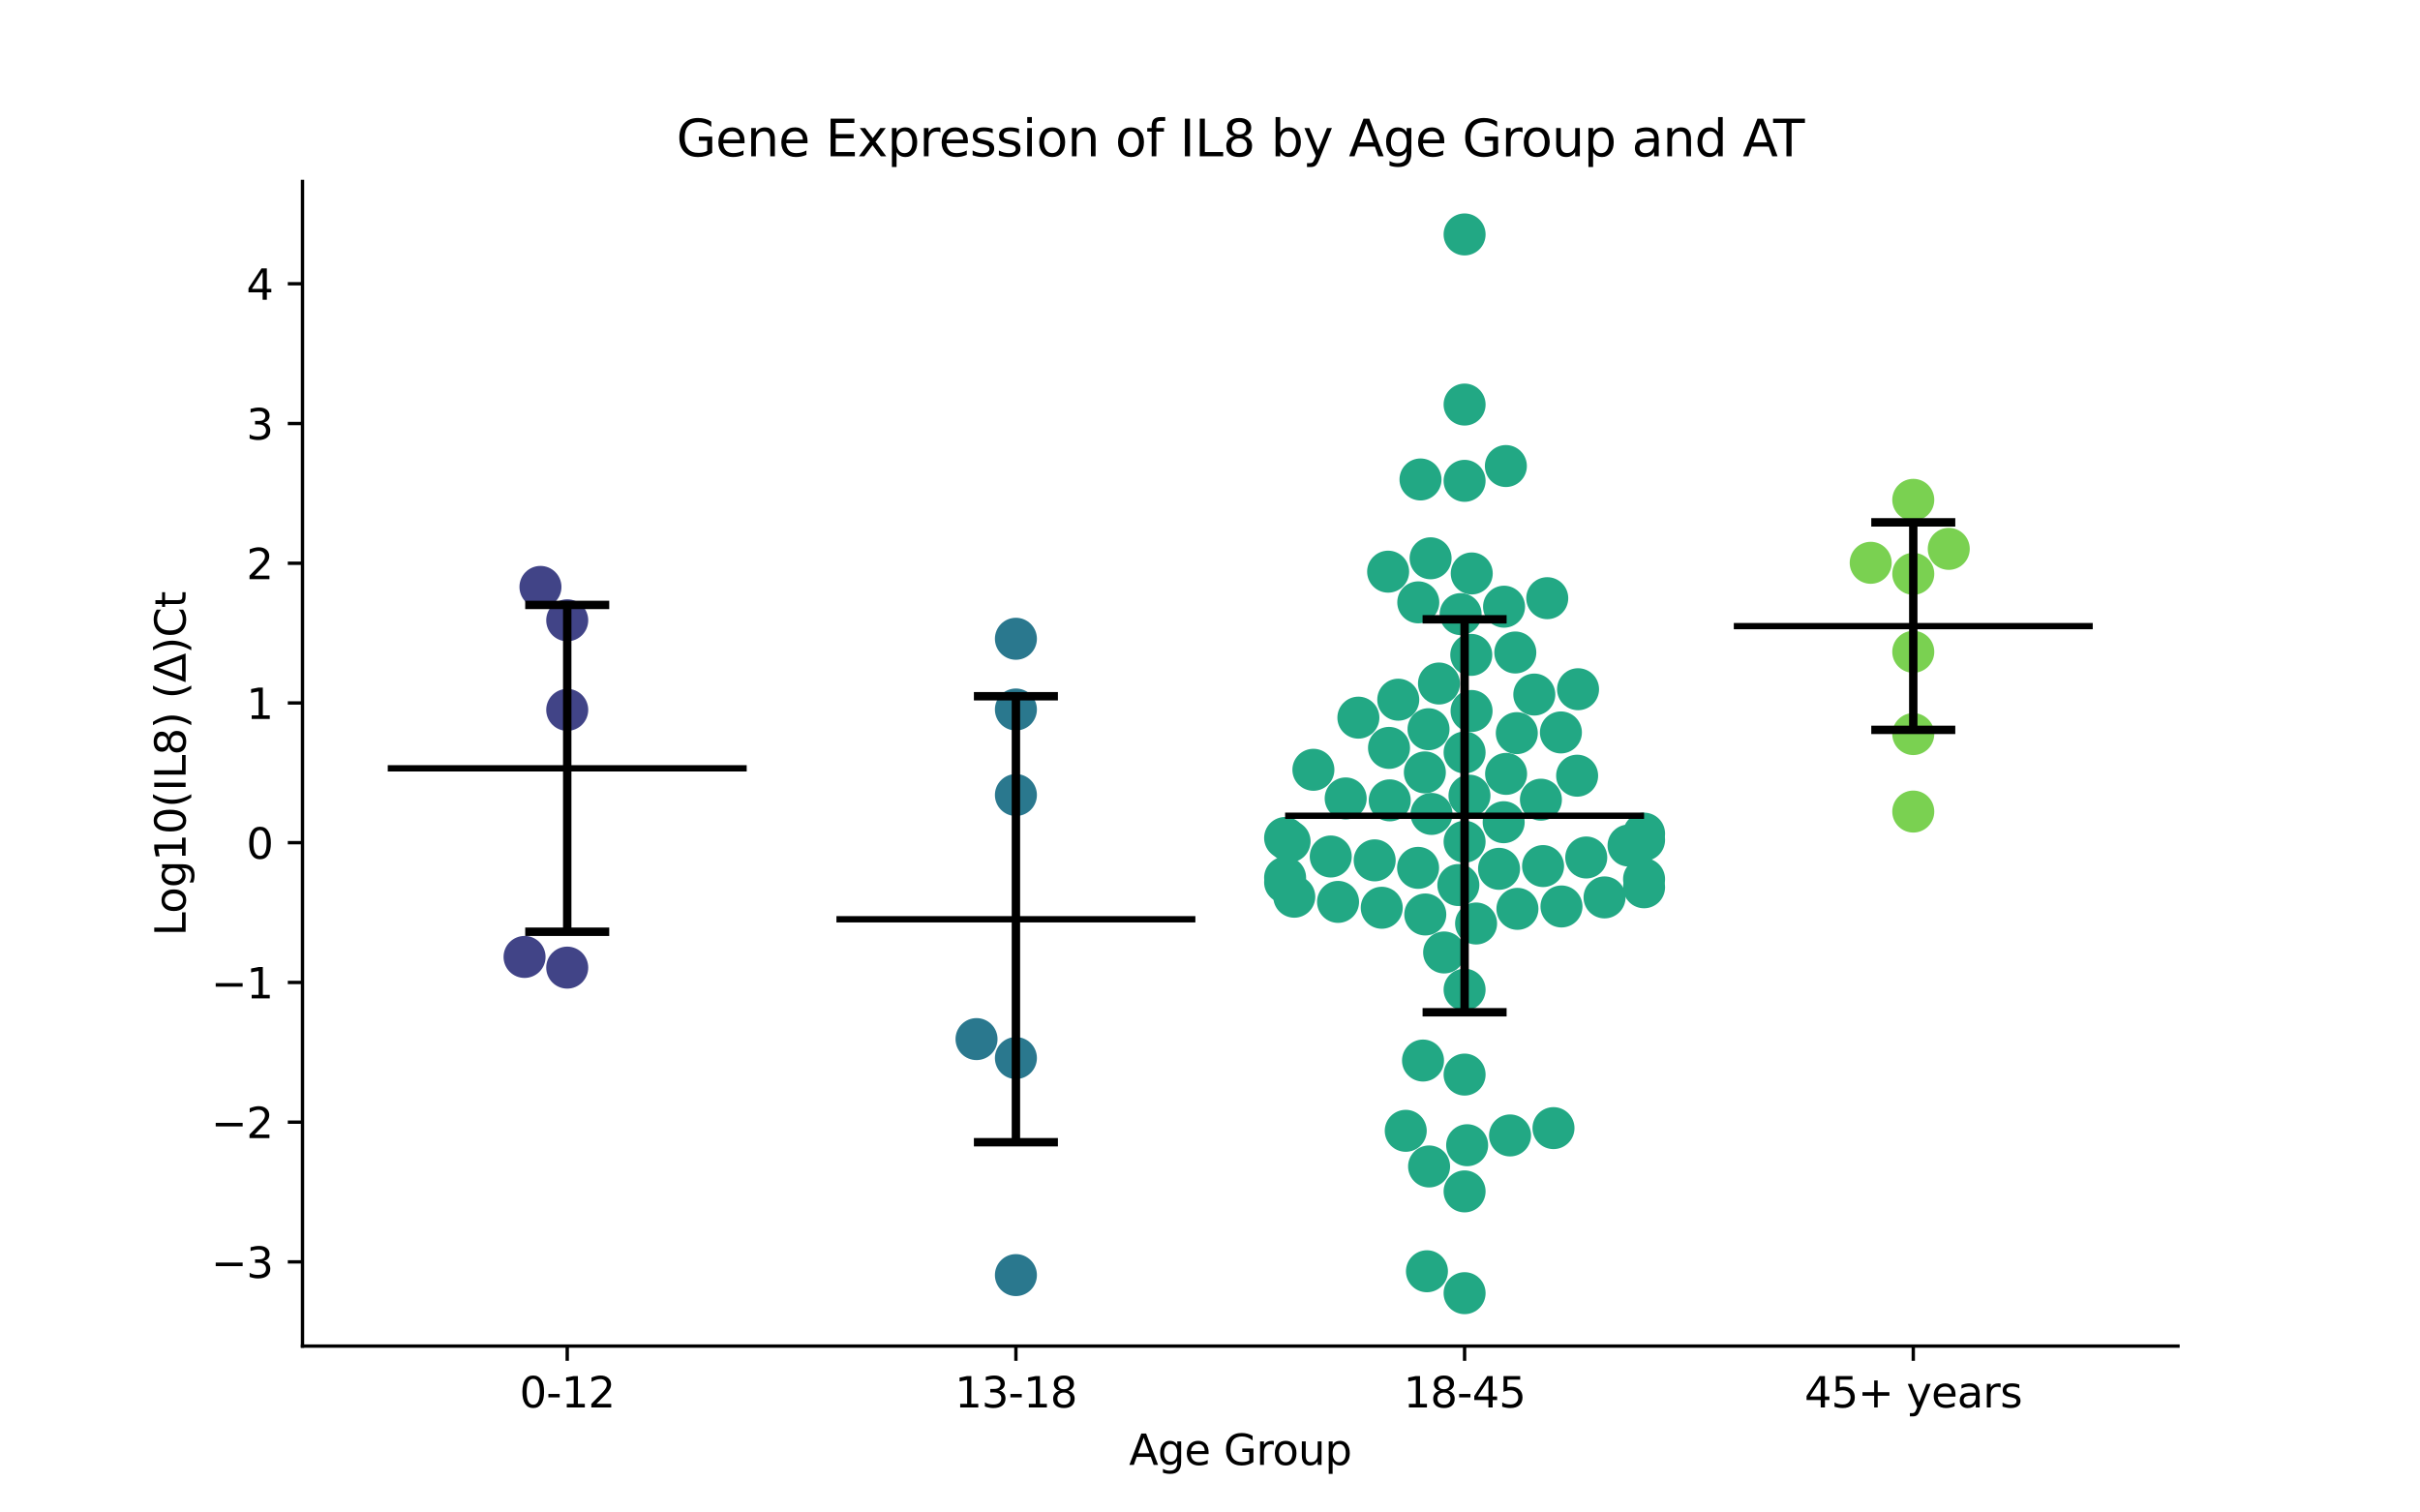 <?xml version="1.0" encoding="utf-8" standalone="no"?>
<!DOCTYPE svg PUBLIC "-//W3C//DTD SVG 1.1//EN"
  "http://www.w3.org/Graphics/SVG/1.1/DTD/svg11.dtd">
<svg xmlns:xlink="http://www.w3.org/1999/xlink" width="576pt" height="360pt" viewBox="0 0 576 360" xmlns="http://www.w3.org/2000/svg" version="1.1">
 <defs>
  <style type="text/css">*{stroke-linejoin: round; stroke-linecap: butt}</style>
 </defs>
 <g id="figure_1">
  <g id="patch_1">
   <path d="M 0 360 
L 576 360 
L 576 0 
L 0 0 
z
" style="fill: #ffffff"/>
  </g>
  <g id="axes_1">
   <g id="patch_2">
    <path d="M 72 320.4 
L 518.4 320.4 
L 518.4 43.2 
L 72 43.2 
z
" style="fill: #ffffff"/>
   </g>
   <g id="PathCollection_1">
    <defs>
     <path id="C0_0_5ba8348199" d="M 0 5 
C 1.326 5 2.598 4.473 3.536 3.536 
C 4.473 2.598 5 1.326 5 -0 
C 5 -1.326 4.473 -2.598 3.536 -3.536 
C 2.598 -4.473 1.326 -5 0 -5 
C -1.326 -5 -2.598 -4.473 -3.536 -3.536 
C -4.473 -2.598 -5 -1.326 -5 0 
C -5 1.326 -4.473 2.598 -3.536 3.536 
C -2.598 4.473 -1.326 5 0 5 
z
"/>
    </defs>
    <g clip-path="url(#pb83ee5a228)">
     <use xlink:href="#C0_0_5ba8348199" x="135.009" y="147.646" style="fill: #414487"/>
    </g>
    <g clip-path="url(#pb83ee5a228)">
     <use xlink:href="#C0_0_5ba8348199" x="128.638" y="139.696" style="fill: #414487"/>
    </g>
    <g clip-path="url(#pb83ee5a228)">
     <use xlink:href="#C0_0_5ba8348199" x="135.009" y="168.962" style="fill: #414487"/>
    </g>
    <g clip-path="url(#pb83ee5a228)">
     <use xlink:href="#C0_0_5ba8348199" x="135.009" y="230.313" style="fill: #414487"/>
    </g>
    <g clip-path="url(#pb83ee5a228)">
     <use xlink:href="#C0_0_5ba8348199" x="124.854" y="227.771" style="fill: #414487"/>
    </g>
   </g>
   <g id="PathCollection_2">
    <defs>
     <path id="C1_0_57f636bd8d" d="M 0 5 
C 1.326 5 2.598 4.473 3.536 3.536 
C 4.473 2.598 5 1.326 5 -0 
C 5 -1.326 4.473 -2.598 3.536 -3.536 
C 2.598 -4.473 1.326 -5 0 -5 
C -1.326 -5 -2.598 -4.473 -3.536 -3.536 
C -4.473 -2.598 -5 -1.326 -5 0 
C -5 1.326 -4.473 2.598 -3.536 3.536 
C -2.598 4.473 -1.326 5 0 5 
z
"/>
    </defs>
    <g clip-path="url(#pb83ee5a228)">
     <use xlink:href="#C1_0_57f636bd8d" x="241.803" y="152.041" style="fill: #2a788e"/>
    </g>
    <g clip-path="url(#pb83ee5a228)">
     <use xlink:href="#C1_0_57f636bd8d" x="232.43" y="247.325" style="fill: #2a788e"/>
    </g>
    <g clip-path="url(#pb83ee5a228)">
     <use xlink:href="#C1_0_57f636bd8d" x="241.803" y="251.833" style="fill: #2a788e"/>
    </g>
    <g clip-path="url(#pb83ee5a228)">
     <use xlink:href="#C1_0_57f636bd8d" x="241.803" y="303.499" style="fill: #2a788e"/>
    </g>
    <g clip-path="url(#pb83ee5a228)">
     <use xlink:href="#C1_0_57f636bd8d" x="241.803" y="168.874" style="fill: #2a788e"/>
    </g>
    <g clip-path="url(#pb83ee5a228)">
     <use xlink:href="#C1_0_57f636bd8d" x="241.803" y="189.229" style="fill: #2a788e"/>
    </g>
   </g>
   <g id="PathCollection_3">
    <defs>
     <path id="C2_0_0e8a45d664" d="M 0 5 
C 1.326 5 2.598 4.473 3.536 3.536 
C 4.473 2.598 5 1.326 5 -0 
C 5 -1.326 4.473 -2.598 3.536 -3.536 
C 2.598 -4.473 1.326 -5 0 -5 
C -1.326 -5 -2.598 -4.473 -3.536 -3.536 
C -4.473 -2.598 -5 -1.326 -5 0 
C -5 1.326 -4.473 2.598 -3.536 3.536 
C -2.598 4.473 -1.326 5 0 5 
z
"/>
    </defs>
    <g clip-path="url(#pb83ee5a228)">
     <use xlink:href="#C2_0_0e8a45d664" x="365.19" y="165.319" style="fill: #22a884"/>
    </g>
    <g clip-path="url(#pb83ee5a228)">
     <use xlink:href="#C2_0_0e8a45d664" x="369.756" y="268.514" style="fill: #22a884"/>
    </g>
    <g clip-path="url(#pb83ee5a228)">
     <use xlink:href="#C2_0_0e8a45d664" x="338.103" y="114.122" style="fill: #22a884"/>
    </g>
    <g clip-path="url(#pb83ee5a228)">
     <use xlink:href="#C2_0_0e8a45d664" x="350.3" y="136.493" style="fill: #22a884"/>
    </g>
    <g clip-path="url(#pb83ee5a228)">
     <use xlink:href="#C2_0_0e8a45d664" x="348.597" y="307.8" style="fill: #22a884"/>
    </g>
    <g clip-path="url(#pb83ee5a228)">
     <use xlink:href="#C2_0_0e8a45d664" x="348.597" y="235.565" style="fill: #22a884"/>
    </g>
    <g clip-path="url(#pb83ee5a228)">
     <use xlink:href="#C2_0_0e8a45d664" x="348.597" y="114.449" style="fill: #22a884"/>
    </g>
    <g clip-path="url(#pb83ee5a228)">
     <use xlink:href="#C2_0_0e8a45d664" x="348.597" y="55.8" style="fill: #22a884"/>
    </g>
    <g clip-path="url(#pb83ee5a228)">
     <use xlink:href="#C2_0_0e8a45d664" x="359.416" y="270.256" style="fill: #22a884"/>
    </g>
    <g clip-path="url(#pb83ee5a228)">
     <use xlink:href="#C2_0_0e8a45d664" x="340.506" y="132.886" style="fill: #22a884"/>
    </g>
    <g clip-path="url(#pb83ee5a228)">
     <use xlink:href="#C2_0_0e8a45d664" x="348.597" y="96.295" style="fill: #22a884"/>
    </g>
    <g clip-path="url(#pb83ee5a228)">
     <use xlink:href="#C2_0_0e8a45d664" x="337.528" y="206.567" style="fill: #22a884"/>
    </g>
    <g clip-path="url(#pb83ee5a228)">
     <use xlink:href="#C2_0_0e8a45d664" x="358.424" y="110.926" style="fill: #22a884"/>
    </g>
    <g clip-path="url(#pb83ee5a228)">
     <use xlink:href="#C2_0_0e8a45d664" x="330.607" y="178.014" style="fill: #22a884"/>
    </g>
    <g clip-path="url(#pb83ee5a228)">
     <use xlink:href="#C2_0_0e8a45d664" x="327.197" y="204.782" style="fill: #22a884"/>
    </g>
    <g clip-path="url(#pb83ee5a228)">
     <use xlink:href="#C2_0_0e8a45d664" x="337.574" y="143.371" style="fill: #22a884"/>
    </g>
    <g clip-path="url(#pb83ee5a228)">
     <use xlink:href="#C2_0_0e8a45d664" x="347.654" y="146.17" style="fill: #22a884"/>
    </g>
    <g clip-path="url(#pb83ee5a228)">
     <use xlink:href="#C2_0_0e8a45d664" x="340.012" y="173.568" style="fill: #22a884"/>
    </g>
    <g clip-path="url(#pb83ee5a228)">
     <use xlink:href="#C2_0_0e8a45d664" x="360.668" y="155.307" style="fill: #22a884"/>
    </g>
    <g clip-path="url(#pb83ee5a228)">
     <use xlink:href="#C2_0_0e8a45d664" x="305.879" y="210" style="fill: #22a884"/>
    </g>
    <g clip-path="url(#pb83ee5a228)">
     <use xlink:href="#C2_0_0e8a45d664" x="377.554" y="204.1" style="fill: #22a884"/>
    </g>
    <g clip-path="url(#pb83ee5a228)">
     <use xlink:href="#C2_0_0e8a45d664" x="348.597" y="200.342" style="fill: #22a884"/>
    </g>
    <g clip-path="url(#pb83ee5a228)">
     <use xlink:href="#C2_0_0e8a45d664" x="318.48" y="214.669" style="fill: #22a884"/>
    </g>
    <g clip-path="url(#pb83ee5a228)">
     <use xlink:href="#C2_0_0e8a45d664" x="371.657" y="215.757" style="fill: #22a884"/>
    </g>
    <g clip-path="url(#pb83ee5a228)">
     <use xlink:href="#C2_0_0e8a45d664" x="361.024" y="174.498" style="fill: #22a884"/>
    </g>
    <g clip-path="url(#pb83ee5a228)">
     <use xlink:href="#C2_0_0e8a45d664" x="366.762" y="190.341" style="fill: #22a884"/>
    </g>
    <g clip-path="url(#pb83ee5a228)">
     <use xlink:href="#C2_0_0e8a45d664" x="330.782" y="190.503" style="fill: #22a884"/>
    </g>
    <g clip-path="url(#pb83ee5a228)">
     <use xlink:href="#C2_0_0e8a45d664" x="340.146" y="277.641" style="fill: #22a884"/>
    </g>
    <g clip-path="url(#pb83ee5a228)">
     <use xlink:href="#C2_0_0e8a45d664" x="348.597" y="255.773" style="fill: #22a884"/>
    </g>
    <g clip-path="url(#pb83ee5a228)">
     <use xlink:href="#C2_0_0e8a45d664" x="330.399" y="136.069" style="fill: #22a884"/>
    </g>
    <g clip-path="url(#pb83ee5a228)">
     <use xlink:href="#C2_0_0e8a45d664" x="350.258" y="169.229" style="fill: #22a884"/>
    </g>
    <g clip-path="url(#pb83ee5a228)">
     <use xlink:href="#C2_0_0e8a45d664" x="328.878" y="216.064" style="fill: #22a884"/>
    </g>
    <g clip-path="url(#pb83ee5a228)">
     <use xlink:href="#C2_0_0e8a45d664" x="339.637" y="302.586" style="fill: #22a884"/>
    </g>
    <g clip-path="url(#pb83ee5a228)">
     <use xlink:href="#C2_0_0e8a45d664" x="316.741" y="203.864" style="fill: #22a884"/>
    </g>
    <g clip-path="url(#pb83ee5a228)">
     <use xlink:href="#C2_0_0e8a45d664" x="347.11" y="210.657" style="fill: #22a884"/>
    </g>
    <g clip-path="url(#pb83ee5a228)">
     <use xlink:href="#C2_0_0e8a45d664" x="358.475" y="184.199" style="fill: #22a884"/>
    </g>
    <g clip-path="url(#pb83ee5a228)">
     <use xlink:href="#C2_0_0e8a45d664" x="368.272" y="142.38" style="fill: #22a884"/>
    </g>
    <g clip-path="url(#pb83ee5a228)">
     <use xlink:href="#C2_0_0e8a45d664" x="357.989" y="144.405" style="fill: #22a884"/>
    </g>
    <g clip-path="url(#pb83ee5a228)">
     <use xlink:href="#C2_0_0e8a45d664" x="348.597" y="179.103" style="fill: #22a884"/>
    </g>
    <g clip-path="url(#pb83ee5a228)">
     <use xlink:href="#C2_0_0e8a45d664" x="312.611" y="183.225" style="fill: #22a884"/>
    </g>
    <g clip-path="url(#pb83ee5a228)">
     <use xlink:href="#C2_0_0e8a45d664" x="391.315" y="199.936" style="fill: #22a884"/>
    </g>
    <g clip-path="url(#pb83ee5a228)">
     <use xlink:href="#C2_0_0e8a45d664" x="343.727" y="226.706" style="fill: #22a884"/>
    </g>
    <g clip-path="url(#pb83ee5a228)">
     <use xlink:href="#C2_0_0e8a45d664" x="320.293" y="190.042" style="fill: #22a884"/>
    </g>
    <g clip-path="url(#pb83ee5a228)">
     <use xlink:href="#C2_0_0e8a45d664" x="351.333" y="219.812" style="fill: #22a884"/>
    </g>
    <g clip-path="url(#pb83ee5a228)">
     <use xlink:href="#C2_0_0e8a45d664" x="349.759" y="189.388" style="fill: #22a884"/>
    </g>
    <g clip-path="url(#pb83ee5a228)">
     <use xlink:href="#C2_0_0e8a45d664" x="332.809" y="166.539" style="fill: #22a884"/>
    </g>
    <g clip-path="url(#pb83ee5a228)">
     <use xlink:href="#C2_0_0e8a45d664" x="375.605" y="164.049" style="fill: #22a884"/>
    </g>
    <g clip-path="url(#pb83ee5a228)">
     <use xlink:href="#C2_0_0e8a45d664" x="371.522" y="174.333" style="fill: #22a884"/>
    </g>
    <g clip-path="url(#pb83ee5a228)">
     <use xlink:href="#C2_0_0e8a45d664" x="391.315" y="198.419" style="fill: #22a884"/>
    </g>
    <g clip-path="url(#pb83ee5a228)">
     <use xlink:href="#C2_0_0e8a45d664" x="387.62" y="201.254" style="fill: #22a884"/>
    </g>
    <g clip-path="url(#pb83ee5a228)">
     <use xlink:href="#C2_0_0e8a45d664" x="348.597" y="283.575" style="fill: #22a884"/>
    </g>
    <g clip-path="url(#pb83ee5a228)">
     <use xlink:href="#C2_0_0e8a45d664" x="334.591" y="269.155" style="fill: #22a884"/>
    </g>
    <g clip-path="url(#pb83ee5a228)">
     <use xlink:href="#C2_0_0e8a45d664" x="375.383" y="184.632" style="fill: #22a884"/>
    </g>
    <g clip-path="url(#pb83ee5a228)">
     <use xlink:href="#C2_0_0e8a45d664" x="391.315" y="209.247" style="fill: #22a884"/>
    </g>
    <g clip-path="url(#pb83ee5a228)">
     <use xlink:href="#C2_0_0e8a45d664" x="391.315" y="211.19" style="fill: #22a884"/>
    </g>
    <g clip-path="url(#pb83ee5a228)">
     <use xlink:href="#C2_0_0e8a45d664" x="323.318" y="170.816" style="fill: #22a884"/>
    </g>
    <g clip-path="url(#pb83ee5a228)">
     <use xlink:href="#C2_0_0e8a45d664" x="367.275" y="206.142" style="fill: #22a884"/>
    </g>
    <g clip-path="url(#pb83ee5a228)">
     <use xlink:href="#C2_0_0e8a45d664" x="338.701" y="252.431" style="fill: #22a884"/>
    </g>
    <g clip-path="url(#pb83ee5a228)">
     <use xlink:href="#C2_0_0e8a45d664" x="339.242" y="217.664" style="fill: #22a884"/>
    </g>
    <g clip-path="url(#pb83ee5a228)">
     <use xlink:href="#C2_0_0e8a45d664" x="356.798" y="206.8" style="fill: #22a884"/>
    </g>
    <g clip-path="url(#pb83ee5a228)">
     <use xlink:href="#C2_0_0e8a45d664" x="381.91" y="213.6" style="fill: #22a884"/>
    </g>
    <g clip-path="url(#pb83ee5a228)">
     <use xlink:href="#C2_0_0e8a45d664" x="339.138" y="183.845" style="fill: #22a884"/>
    </g>
    <g clip-path="url(#pb83ee5a228)">
     <use xlink:href="#C2_0_0e8a45d664" x="357.899" y="195.704" style="fill: #22a884"/>
    </g>
    <g clip-path="url(#pb83ee5a228)">
     <use xlink:href="#C2_0_0e8a45d664" x="349.205" y="272.584" style="fill: #22a884"/>
    </g>
    <g clip-path="url(#pb83ee5a228)">
     <use xlink:href="#C2_0_0e8a45d664" x="305.879" y="199.454" style="fill: #22a884"/>
    </g>
    <g clip-path="url(#pb83ee5a228)">
     <use xlink:href="#C2_0_0e8a45d664" x="361.174" y="216.326" style="fill: #22a884"/>
    </g>
    <g clip-path="url(#pb83ee5a228)">
     <use xlink:href="#C2_0_0e8a45d664" x="305.879" y="208.912" style="fill: #22a884"/>
    </g>
    <g clip-path="url(#pb83ee5a228)">
     <use xlink:href="#C2_0_0e8a45d664" x="340.72" y="193.731" style="fill: #22a884"/>
    </g>
    <g clip-path="url(#pb83ee5a228)">
     <use xlink:href="#C2_0_0e8a45d664" x="308.06" y="213.437" style="fill: #22a884"/>
    </g>
    <g clip-path="url(#pb83ee5a228)">
     <use xlink:href="#C2_0_0e8a45d664" x="350.185" y="155.875" style="fill: #22a884"/>
    </g>
    <g clip-path="url(#pb83ee5a228)">
     <use xlink:href="#C2_0_0e8a45d664" x="342.5" y="162.689" style="fill: #22a884"/>
    </g>
    <g clip-path="url(#pb83ee5a228)">
     <use xlink:href="#C2_0_0e8a45d664" x="306.942" y="200.272" style="fill: #22a884"/>
    </g>
   </g>
   <g id="PathCollection_4">
    <defs>
     <path id="C3_0_28d33d93c3" d="M 0 5 
C 1.326 5 2.598 4.473 3.536 3.536 
C 4.473 2.598 5 1.326 5 -0 
C 5 -1.326 4.473 -2.598 3.536 -3.536 
C 2.598 -4.473 1.326 -5 0 -5 
C -1.326 -5 -2.598 -4.473 -3.536 -3.536 
C -4.473 -2.598 -5 -1.326 -5 0 
C -5 1.326 -4.473 2.598 -3.536 3.536 
C -2.598 4.473 -1.326 5 0 5 
z
"/>
    </defs>
    <g clip-path="url(#pb83ee5a228)">
     <use xlink:href="#C3_0_28d33d93c3" x="463.838" y="130.642" style="fill: #7ad151"/>
    </g>
    <g clip-path="url(#pb83ee5a228)">
     <use xlink:href="#C3_0_28d33d93c3" x="445.259" y="133.958" style="fill: #7ad151"/>
    </g>
    <g clip-path="url(#pb83ee5a228)">
     <use xlink:href="#C3_0_28d33d93c3" x="455.391" y="136.582" style="fill: #7ad151"/>
    </g>
    <g clip-path="url(#pb83ee5a228)">
     <use xlink:href="#C3_0_28d33d93c3" x="455.391" y="118.972" style="fill: #7ad151"/>
    </g>
    <g clip-path="url(#pb83ee5a228)">
     <use xlink:href="#C3_0_28d33d93c3" x="455.391" y="174.725" style="fill: #7ad151"/>
    </g>
    <g clip-path="url(#pb83ee5a228)">
     <use xlink:href="#C3_0_28d33d93c3" x="455.391" y="193.169" style="fill: #7ad151"/>
    </g>
    <g clip-path="url(#pb83ee5a228)">
     <use xlink:href="#C3_0_28d33d93c3" x="455.391" y="155.145" style="fill: #7ad151"/>
    </g>
   </g>
   <g id="matplotlib.axis_1">
    <g id="xtick_1">
     <g id="line2d_1">
      <defs>
       <path id="m840097b7f4" d="M 0 0 
L 0 3.5 
" style="stroke: #000000; stroke-width: 0.8"/>
      </defs>
      <g>
       <use xlink:href="#m840097b7f4" x="135.009" y="320.4" style="stroke: #000000; stroke-width: 0.8"/>
      </g>
     </g>
     <g id="text_1">
      <!-- 0-12 -->
      <g transform="translate(123.661 334.998) scale(0.1 -0.1)">
       <defs>
        <path id="DejaVuSans-30" d="M 2034 4250 
Q 1547 4250 1301 3770 
Q 1056 3291 1056 2328 
Q 1056 1369 1301 889 
Q 1547 409 2034 409 
Q 2525 409 2770 889 
Q 3016 1369 3016 2328 
Q 3016 3291 2770 3770 
Q 2525 4250 2034 4250 
z
M 2034 4750 
Q 2819 4750 3233 4129 
Q 3647 3509 3647 2328 
Q 3647 1150 3233 529 
Q 2819 -91 2034 -91 
Q 1250 -91 836 529 
Q 422 1150 422 2328 
Q 422 3509 836 4129 
Q 1250 4750 2034 4750 
z
" transform="scale(0.016)"/>
        <path id="DejaVuSans-2d" d="M 313 2009 
L 1997 2009 
L 1997 1497 
L 313 1497 
L 313 2009 
z
" transform="scale(0.016)"/>
        <path id="DejaVuSans-31" d="M 794 531 
L 1825 531 
L 1825 4091 
L 703 3866 
L 703 4441 
L 1819 4666 
L 2450 4666 
L 2450 531 
L 3481 531 
L 3481 0 
L 794 0 
L 794 531 
z
" transform="scale(0.016)"/>
        <path id="DejaVuSans-32" d="M 1228 531 
L 3431 531 
L 3431 0 
L 469 0 
L 469 531 
Q 828 903 1448 1529 
Q 2069 2156 2228 2338 
Q 2531 2678 2651 2914 
Q 2772 3150 2772 3378 
Q 2772 3750 2511 3984 
Q 2250 4219 1831 4219 
Q 1534 4219 1204 4116 
Q 875 4013 500 3803 
L 500 4441 
Q 881 4594 1212 4672 
Q 1544 4750 1819 4750 
Q 2544 4750 2975 4387 
Q 3406 4025 3406 3419 
Q 3406 3131 3298 2873 
Q 3191 2616 2906 2266 
Q 2828 2175 2409 1742 
Q 1991 1309 1228 531 
z
" transform="scale(0.016)"/>
       </defs>
       <use xlink:href="#DejaVuSans-30"/>
       <use xlink:href="#DejaVuSans-2d" x="63.623"/>
       <use xlink:href="#DejaVuSans-31" x="99.707"/>
       <use xlink:href="#DejaVuSans-32" x="163.33"/>
      </g>
     </g>
    </g>
    <g id="xtick_2">
     <g id="line2d_2">
      <g>
       <use xlink:href="#m840097b7f4" x="241.803" y="320.4" style="stroke: #000000; stroke-width: 0.8"/>
      </g>
     </g>
     <g id="text_2">
      <!-- 13-18 -->
      <g transform="translate(227.274 334.998) scale(0.1 -0.1)">
       <defs>
        <path id="DejaVuSans-33" d="M 2597 2516 
Q 3050 2419 3304 2112 
Q 3559 1806 3559 1356 
Q 3559 666 3084 287 
Q 2609 -91 1734 -91 
Q 1441 -91 1130 -33 
Q 819 25 488 141 
L 488 750 
Q 750 597 1062 519 
Q 1375 441 1716 441 
Q 2309 441 2620 675 
Q 2931 909 2931 1356 
Q 2931 1769 2642 2001 
Q 2353 2234 1838 2234 
L 1294 2234 
L 1294 2753 
L 1863 2753 
Q 2328 2753 2575 2939 
Q 2822 3125 2822 3475 
Q 2822 3834 2567 4026 
Q 2313 4219 1838 4219 
Q 1578 4219 1281 4162 
Q 984 4106 628 3988 
L 628 4550 
Q 988 4650 1302 4700 
Q 1616 4750 1894 4750 
Q 2613 4750 3031 4423 
Q 3450 4097 3450 3541 
Q 3450 3153 3228 2886 
Q 3006 2619 2597 2516 
z
" transform="scale(0.016)"/>
        <path id="DejaVuSans-38" d="M 2034 2216 
Q 1584 2216 1326 1975 
Q 1069 1734 1069 1313 
Q 1069 891 1326 650 
Q 1584 409 2034 409 
Q 2484 409 2743 651 
Q 3003 894 3003 1313 
Q 3003 1734 2745 1975 
Q 2488 2216 2034 2216 
z
M 1403 2484 
Q 997 2584 770 2862 
Q 544 3141 544 3541 
Q 544 4100 942 4425 
Q 1341 4750 2034 4750 
Q 2731 4750 3128 4425 
Q 3525 4100 3525 3541 
Q 3525 3141 3298 2862 
Q 3072 2584 2669 2484 
Q 3125 2378 3379 2068 
Q 3634 1759 3634 1313 
Q 3634 634 3220 271 
Q 2806 -91 2034 -91 
Q 1263 -91 848 271 
Q 434 634 434 1313 
Q 434 1759 690 2068 
Q 947 2378 1403 2484 
z
M 1172 3481 
Q 1172 3119 1398 2916 
Q 1625 2713 2034 2713 
Q 2441 2713 2670 2916 
Q 2900 3119 2900 3481 
Q 2900 3844 2670 4047 
Q 2441 4250 2034 4250 
Q 1625 4250 1398 4047 
Q 1172 3844 1172 3481 
z
" transform="scale(0.016)"/>
       </defs>
       <use xlink:href="#DejaVuSans-31"/>
       <use xlink:href="#DejaVuSans-33" x="63.623"/>
       <use xlink:href="#DejaVuSans-2d" x="127.246"/>
       <use xlink:href="#DejaVuSans-31" x="163.33"/>
       <use xlink:href="#DejaVuSans-38" x="226.953"/>
      </g>
     </g>
    </g>
    <g id="xtick_3">
     <g id="line2d_3">
      <g>
       <use xlink:href="#m840097b7f4" x="348.597" y="320.4" style="stroke: #000000; stroke-width: 0.8"/>
      </g>
     </g>
     <g id="text_3">
      <!-- 18-45 -->
      <g transform="translate(334.068 334.998) scale(0.1 -0.1)">
       <defs>
        <path id="DejaVuSans-34" d="M 2419 4116 
L 825 1625 
L 2419 1625 
L 2419 4116 
z
M 2253 4666 
L 3047 4666 
L 3047 1625 
L 3713 1625 
L 3713 1100 
L 3047 1100 
L 3047 0 
L 2419 0 
L 2419 1100 
L 313 1100 
L 313 1709 
L 2253 4666 
z
" transform="scale(0.016)"/>
        <path id="DejaVuSans-35" d="M 691 4666 
L 3169 4666 
L 3169 4134 
L 1269 4134 
L 1269 2991 
Q 1406 3038 1543 3061 
Q 1681 3084 1819 3084 
Q 2600 3084 3056 2656 
Q 3513 2228 3513 1497 
Q 3513 744 3044 326 
Q 2575 -91 1722 -91 
Q 1428 -91 1123 -41 
Q 819 9 494 109 
L 494 744 
Q 775 591 1075 516 
Q 1375 441 1709 441 
Q 2250 441 2565 725 
Q 2881 1009 2881 1497 
Q 2881 1984 2565 2268 
Q 2250 2553 1709 2553 
Q 1456 2553 1204 2497 
Q 953 2441 691 2322 
L 691 4666 
z
" transform="scale(0.016)"/>
       </defs>
       <use xlink:href="#DejaVuSans-31"/>
       <use xlink:href="#DejaVuSans-38" x="63.623"/>
       <use xlink:href="#DejaVuSans-2d" x="127.246"/>
       <use xlink:href="#DejaVuSans-34" x="163.33"/>
       <use xlink:href="#DejaVuSans-35" x="226.953"/>
      </g>
     </g>
    </g>
    <g id="xtick_4">
     <g id="line2d_4">
      <g>
       <use xlink:href="#m840097b7f4" x="455.391" y="320.4" style="stroke: #000000; stroke-width: 0.8"/>
      </g>
     </g>
     <g id="text_4">
      <!-- 45+ years -->
      <g transform="translate(429.49 334.998) scale(0.1 -0.1)">
       <defs>
        <path id="DejaVuSans-2b" d="M 2944 4013 
L 2944 2272 
L 4684 2272 
L 4684 1741 
L 2944 1741 
L 2944 0 
L 2419 0 
L 2419 1741 
L 678 1741 
L 678 2272 
L 2419 2272 
L 2419 4013 
L 2944 4013 
z
" transform="scale(0.016)"/>
        <path id="DejaVuSans-20" transform="scale(0.016)"/>
        <path id="DejaVuSans-79" d="M 2059 -325 
Q 1816 -950 1584 -1140 
Q 1353 -1331 966 -1331 
L 506 -1331 
L 506 -850 
L 844 -850 
Q 1081 -850 1212 -737 
Q 1344 -625 1503 -206 
L 1606 56 
L 191 3500 
L 800 3500 
L 1894 763 
L 2988 3500 
L 3597 3500 
L 2059 -325 
z
" transform="scale(0.016)"/>
        <path id="DejaVuSans-65" d="M 3597 1894 
L 3597 1613 
L 953 1613 
Q 991 1019 1311 708 
Q 1631 397 2203 397 
Q 2534 397 2845 478 
Q 3156 559 3463 722 
L 3463 178 
Q 3153 47 2828 -22 
Q 2503 -91 2169 -91 
Q 1331 -91 842 396 
Q 353 884 353 1716 
Q 353 2575 817 3079 
Q 1281 3584 2069 3584 
Q 2775 3584 3186 3129 
Q 3597 2675 3597 1894 
z
M 3022 2063 
Q 3016 2534 2758 2815 
Q 2500 3097 2075 3097 
Q 1594 3097 1305 2825 
Q 1016 2553 972 2059 
L 3022 2063 
z
" transform="scale(0.016)"/>
        <path id="DejaVuSans-61" d="M 2194 1759 
Q 1497 1759 1228 1600 
Q 959 1441 959 1056 
Q 959 750 1161 570 
Q 1363 391 1709 391 
Q 2188 391 2477 730 
Q 2766 1069 2766 1631 
L 2766 1759 
L 2194 1759 
z
M 3341 1997 
L 3341 0 
L 2766 0 
L 2766 531 
Q 2569 213 2275 61 
Q 1981 -91 1556 -91 
Q 1019 -91 701 211 
Q 384 513 384 1019 
Q 384 1609 779 1909 
Q 1175 2209 1959 2209 
L 2766 2209 
L 2766 2266 
Q 2766 2663 2505 2880 
Q 2244 3097 1772 3097 
Q 1472 3097 1187 3025 
Q 903 2953 641 2809 
L 641 3341 
Q 956 3463 1253 3523 
Q 1550 3584 1831 3584 
Q 2591 3584 2966 3190 
Q 3341 2797 3341 1997 
z
" transform="scale(0.016)"/>
        <path id="DejaVuSans-72" d="M 2631 2963 
Q 2534 3019 2420 3045 
Q 2306 3072 2169 3072 
Q 1681 3072 1420 2755 
Q 1159 2438 1159 1844 
L 1159 0 
L 581 0 
L 581 3500 
L 1159 3500 
L 1159 2956 
Q 1341 3275 1631 3429 
Q 1922 3584 2338 3584 
Q 2397 3584 2469 3576 
Q 2541 3569 2628 3553 
L 2631 2963 
z
" transform="scale(0.016)"/>
        <path id="DejaVuSans-73" d="M 2834 3397 
L 2834 2853 
Q 2591 2978 2328 3040 
Q 2066 3103 1784 3103 
Q 1356 3103 1142 2972 
Q 928 2841 928 2578 
Q 928 2378 1081 2264 
Q 1234 2150 1697 2047 
L 1894 2003 
Q 2506 1872 2764 1633 
Q 3022 1394 3022 966 
Q 3022 478 2636 193 
Q 2250 -91 1575 -91 
Q 1294 -91 989 -36 
Q 684 19 347 128 
L 347 722 
Q 666 556 975 473 
Q 1284 391 1588 391 
Q 1994 391 2212 530 
Q 2431 669 2431 922 
Q 2431 1156 2273 1281 
Q 2116 1406 1581 1522 
L 1381 1569 
Q 847 1681 609 1914 
Q 372 2147 372 2553 
Q 372 3047 722 3315 
Q 1072 3584 1716 3584 
Q 2034 3584 2315 3537 
Q 2597 3491 2834 3397 
z
" transform="scale(0.016)"/>
       </defs>
       <use xlink:href="#DejaVuSans-34"/>
       <use xlink:href="#DejaVuSans-35" x="63.623"/>
       <use xlink:href="#DejaVuSans-2b" x="127.246"/>
       <use xlink:href="#DejaVuSans-20" x="211.035"/>
       <use xlink:href="#DejaVuSans-79" x="242.822"/>
       <use xlink:href="#DejaVuSans-65" x="302.002"/>
       <use xlink:href="#DejaVuSans-61" x="363.525"/>
       <use xlink:href="#DejaVuSans-72" x="424.805"/>
       <use xlink:href="#DejaVuSans-73" x="465.918"/>
      </g>
     </g>
    </g>
    <g id="text_5">
     <!-- Age Group -->
     <g transform="translate(268.72 348.677) scale(0.1 -0.1)">
      <defs>
       <path id="DejaVuSans-41" d="M 2188 4044 
L 1331 1722 
L 3047 1722 
L 2188 4044 
z
M 1831 4666 
L 2547 4666 
L 4325 0 
L 3669 0 
L 3244 1197 
L 1141 1197 
L 716 0 
L 50 0 
L 1831 4666 
z
" transform="scale(0.016)"/>
       <path id="DejaVuSans-67" d="M 2906 1791 
Q 2906 2416 2648 2759 
Q 2391 3103 1925 3103 
Q 1463 3103 1205 2759 
Q 947 2416 947 1791 
Q 947 1169 1205 825 
Q 1463 481 1925 481 
Q 2391 481 2648 825 
Q 2906 1169 2906 1791 
z
M 3481 434 
Q 3481 -459 3084 -895 
Q 2688 -1331 1869 -1331 
Q 1566 -1331 1297 -1286 
Q 1028 -1241 775 -1147 
L 775 -588 
Q 1028 -725 1275 -790 
Q 1522 -856 1778 -856 
Q 2344 -856 2625 -561 
Q 2906 -266 2906 331 
L 2906 616 
Q 2728 306 2450 153 
Q 2172 0 1784 0 
Q 1141 0 747 490 
Q 353 981 353 1791 
Q 353 2603 747 3093 
Q 1141 3584 1784 3584 
Q 2172 3584 2450 3431 
Q 2728 3278 2906 2969 
L 2906 3500 
L 3481 3500 
L 3481 434 
z
" transform="scale(0.016)"/>
       <path id="DejaVuSans-47" d="M 3809 666 
L 3809 1919 
L 2778 1919 
L 2778 2438 
L 4434 2438 
L 4434 434 
Q 4069 175 3628 42 
Q 3188 -91 2688 -91 
Q 1594 -91 976 548 
Q 359 1188 359 2328 
Q 359 3472 976 4111 
Q 1594 4750 2688 4750 
Q 3144 4750 3555 4637 
Q 3966 4525 4313 4306 
L 4313 3634 
Q 3963 3931 3569 4081 
Q 3175 4231 2741 4231 
Q 1884 4231 1454 3753 
Q 1025 3275 1025 2328 
Q 1025 1384 1454 906 
Q 1884 428 2741 428 
Q 3075 428 3337 486 
Q 3600 544 3809 666 
z
" transform="scale(0.016)"/>
       <path id="DejaVuSans-6f" d="M 1959 3097 
Q 1497 3097 1228 2736 
Q 959 2375 959 1747 
Q 959 1119 1226 758 
Q 1494 397 1959 397 
Q 2419 397 2687 759 
Q 2956 1122 2956 1747 
Q 2956 2369 2687 2733 
Q 2419 3097 1959 3097 
z
M 1959 3584 
Q 2709 3584 3137 3096 
Q 3566 2609 3566 1747 
Q 3566 888 3137 398 
Q 2709 -91 1959 -91 
Q 1206 -91 779 398 
Q 353 888 353 1747 
Q 353 2609 779 3096 
Q 1206 3584 1959 3584 
z
" transform="scale(0.016)"/>
       <path id="DejaVuSans-75" d="M 544 1381 
L 544 3500 
L 1119 3500 
L 1119 1403 
Q 1119 906 1312 657 
Q 1506 409 1894 409 
Q 2359 409 2629 706 
Q 2900 1003 2900 1516 
L 2900 3500 
L 3475 3500 
L 3475 0 
L 2900 0 
L 2900 538 
Q 2691 219 2414 64 
Q 2138 -91 1772 -91 
Q 1169 -91 856 284 
Q 544 659 544 1381 
z
M 1991 3584 
L 1991 3584 
z
" transform="scale(0.016)"/>
       <path id="DejaVuSans-70" d="M 1159 525 
L 1159 -1331 
L 581 -1331 
L 581 3500 
L 1159 3500 
L 1159 2969 
Q 1341 3281 1617 3432 
Q 1894 3584 2278 3584 
Q 2916 3584 3314 3078 
Q 3713 2572 3713 1747 
Q 3713 922 3314 415 
Q 2916 -91 2278 -91 
Q 1894 -91 1617 61 
Q 1341 213 1159 525 
z
M 3116 1747 
Q 3116 2381 2855 2742 
Q 2594 3103 2138 3103 
Q 1681 3103 1420 2742 
Q 1159 2381 1159 1747 
Q 1159 1113 1420 752 
Q 1681 391 2138 391 
Q 2594 391 2855 752 
Q 3116 1113 3116 1747 
z
" transform="scale(0.016)"/>
      </defs>
      <use xlink:href="#DejaVuSans-41"/>
      <use xlink:href="#DejaVuSans-67" x="68.408"/>
      <use xlink:href="#DejaVuSans-65" x="131.885"/>
      <use xlink:href="#DejaVuSans-20" x="193.408"/>
      <use xlink:href="#DejaVuSans-47" x="225.195"/>
      <use xlink:href="#DejaVuSans-72" x="302.686"/>
      <use xlink:href="#DejaVuSans-6f" x="341.549"/>
      <use xlink:href="#DejaVuSans-75" x="402.73"/>
      <use xlink:href="#DejaVuSans-70" x="466.109"/>
     </g>
    </g>
   </g>
   <g id="matplotlib.axis_2">
    <g id="ytick_1">
     <g id="line2d_5">
      <defs>
       <path id="m3a198e4f0d" d="M 0 0 
L -3.5 0 
" style="stroke: #000000; stroke-width: 0.8"/>
      </defs>
      <g>
       <use xlink:href="#m3a198e4f0d" x="72" y="300.353" style="stroke: #000000; stroke-width: 0.8"/>
      </g>
     </g>
     <g id="text_6">
      <!-- −3 -->
      <g transform="translate(50.258 304.152) scale(0.1 -0.1)">
       <defs>
        <path id="DejaVuSans-2212" d="M 678 2272 
L 4684 2272 
L 4684 1741 
L 678 1741 
L 678 2272 
z
" transform="scale(0.016)"/>
       </defs>
       <use xlink:href="#DejaVuSans-2212"/>
       <use xlink:href="#DejaVuSans-33" x="83.789"/>
      </g>
     </g>
    </g>
    <g id="ytick_2">
     <g id="line2d_6">
      <g>
       <use xlink:href="#m3a198e4f0d" x="72" y="267.095" style="stroke: #000000; stroke-width: 0.8"/>
      </g>
     </g>
     <g id="text_7">
      <!-- −2 -->
      <g transform="translate(50.258 270.894) scale(0.1 -0.1)">
       <use xlink:href="#DejaVuSans-2212"/>
       <use xlink:href="#DejaVuSans-32" x="83.789"/>
      </g>
     </g>
    </g>
    <g id="ytick_3">
     <g id="line2d_7">
      <g>
       <use xlink:href="#m3a198e4f0d" x="72" y="233.836" style="stroke: #000000; stroke-width: 0.8"/>
      </g>
     </g>
     <g id="text_8">
      <!-- −1 -->
      <g transform="translate(50.258 237.635) scale(0.1 -0.1)">
       <use xlink:href="#DejaVuSans-2212"/>
       <use xlink:href="#DejaVuSans-31" x="83.789"/>
      </g>
     </g>
    </g>
    <g id="ytick_4">
     <g id="line2d_8">
      <g>
       <use xlink:href="#m3a198e4f0d" x="72" y="200.578" style="stroke: #000000; stroke-width: 0.8"/>
      </g>
     </g>
     <g id="text_9">
      <!-- 0 -->
      <g transform="translate(58.638 204.377) scale(0.1 -0.1)">
       <use xlink:href="#DejaVuSans-30"/>
      </g>
     </g>
    </g>
    <g id="ytick_5">
     <g id="line2d_9">
      <g>
       <use xlink:href="#m3a198e4f0d" x="72" y="167.32" style="stroke: #000000; stroke-width: 0.8"/>
      </g>
     </g>
     <g id="text_10">
      <!-- 1 -->
      <g transform="translate(58.638 171.119) scale(0.1 -0.1)">
       <use xlink:href="#DejaVuSans-31"/>
      </g>
     </g>
    </g>
    <g id="ytick_6">
     <g id="line2d_10">
      <g>
       <use xlink:href="#m3a198e4f0d" x="72" y="134.061" style="stroke: #000000; stroke-width: 0.8"/>
      </g>
     </g>
     <g id="text_11">
      <!-- 2 -->
      <g transform="translate(58.638 137.86) scale(0.1 -0.1)">
       <use xlink:href="#DejaVuSans-32"/>
      </g>
     </g>
    </g>
    <g id="ytick_7">
     <g id="line2d_11">
      <g>
       <use xlink:href="#m3a198e4f0d" x="72" y="100.803" style="stroke: #000000; stroke-width: 0.8"/>
      </g>
     </g>
     <g id="text_12">
      <!-- 3 -->
      <g transform="translate(58.638 104.602) scale(0.1 -0.1)">
       <use xlink:href="#DejaVuSans-33"/>
      </g>
     </g>
    </g>
    <g id="ytick_8">
     <g id="line2d_12">
      <g>
       <use xlink:href="#m3a198e4f0d" x="72" y="67.545" style="stroke: #000000; stroke-width: 0.8"/>
      </g>
     </g>
     <g id="text_13">
      <!-- 4 -->
      <g transform="translate(58.638 71.344) scale(0.1 -0.1)">
       <use xlink:href="#DejaVuSans-34"/>
      </g>
     </g>
    </g>
    <g id="text_14">
     <!-- Log10(IL8) (Δ)Ct -->
     <g transform="translate(44.178 222.801) rotate(-90) scale(0.1 -0.1)">
      <defs>
       <path id="DejaVuSans-4c" d="M 628 4666 
L 1259 4666 
L 1259 531 
L 3531 531 
L 3531 0 
L 628 0 
L 628 4666 
z
" transform="scale(0.016)"/>
       <path id="DejaVuSans-28" d="M 1984 4856 
Q 1566 4138 1362 3434 
Q 1159 2731 1159 2009 
Q 1159 1288 1364 580 
Q 1569 -128 1984 -844 
L 1484 -844 
Q 1016 -109 783 600 
Q 550 1309 550 2009 
Q 550 2706 781 3412 
Q 1013 4119 1484 4856 
L 1984 4856 
z
" transform="scale(0.016)"/>
       <path id="DejaVuSans-49" d="M 628 4666 
L 1259 4666 
L 1259 0 
L 628 0 
L 628 4666 
z
" transform="scale(0.016)"/>
       <path id="DejaVuSans-29" d="M 513 4856 
L 1013 4856 
Q 1481 4119 1714 3412 
Q 1947 2706 1947 2009 
Q 1947 1309 1714 600 
Q 1481 -109 1013 -844 
L 513 -844 
Q 928 -128 1133 580 
Q 1338 1288 1338 2009 
Q 1338 2731 1133 3434 
Q 928 4138 513 4856 
z
" transform="scale(0.016)"/>
       <path id="DejaVuSans-394" d="M 2188 4044 
L 906 525 
L 3472 525 
L 2188 4044 
z
M 50 0 
L 1831 4666 
L 2547 4666 
L 4325 0 
L 50 0 
z
" transform="scale(0.016)"/>
       <path id="DejaVuSans-43" d="M 4122 4306 
L 4122 3641 
Q 3803 3938 3442 4084 
Q 3081 4231 2675 4231 
Q 1875 4231 1450 3742 
Q 1025 3253 1025 2328 
Q 1025 1406 1450 917 
Q 1875 428 2675 428 
Q 3081 428 3442 575 
Q 3803 722 4122 1019 
L 4122 359 
Q 3791 134 3420 21 
Q 3050 -91 2638 -91 
Q 1578 -91 968 557 
Q 359 1206 359 2328 
Q 359 3453 968 4101 
Q 1578 4750 2638 4750 
Q 3056 4750 3426 4639 
Q 3797 4528 4122 4306 
z
" transform="scale(0.016)"/>
       <path id="DejaVuSans-74" d="M 1172 4494 
L 1172 3500 
L 2356 3500 
L 2356 3053 
L 1172 3053 
L 1172 1153 
Q 1172 725 1289 603 
Q 1406 481 1766 481 
L 2356 481 
L 2356 0 
L 1766 0 
Q 1100 0 847 248 
Q 594 497 594 1153 
L 594 3053 
L 172 3053 
L 172 3500 
L 594 3500 
L 594 4494 
L 1172 4494 
z
" transform="scale(0.016)"/>
      </defs>
      <use xlink:href="#DejaVuSans-4c"/>
      <use xlink:href="#DejaVuSans-6f" x="53.963"/>
      <use xlink:href="#DejaVuSans-67" x="115.145"/>
      <use xlink:href="#DejaVuSans-31" x="178.621"/>
      <use xlink:href="#DejaVuSans-30" x="242.244"/>
      <use xlink:href="#DejaVuSans-28" x="305.867"/>
      <use xlink:href="#DejaVuSans-49" x="344.881"/>
      <use xlink:href="#DejaVuSans-4c" x="374.373"/>
      <use xlink:href="#DejaVuSans-38" x="430.086"/>
      <use xlink:href="#DejaVuSans-29" x="493.709"/>
      <use xlink:href="#DejaVuSans-20" x="532.723"/>
      <use xlink:href="#DejaVuSans-28" x="564.51"/>
      <use xlink:href="#DejaVuSans-394" x="603.523"/>
      <use xlink:href="#DejaVuSans-29" x="671.932"/>
      <use xlink:href="#DejaVuSans-43" x="710.945"/>
      <use xlink:href="#DejaVuSans-74" x="780.77"/>
     </g>
    </g>
   </g>
   <g id="LineCollection_1">
    <path d="M 135.009 221.775 
L 135.009 143.98 
" clip-path="url(#pb83ee5a228)" style="fill: none; stroke: #000000; stroke-width: 2"/>
   </g>
   <g id="line2d_13">
    <defs>
     <path id="m8128f3143b" d="M 10 0 
L -10 -0 
" style="stroke: #000000; stroke-width: 2"/>
    </defs>
    <g clip-path="url(#pb83ee5a228)">
     <use xlink:href="#m8128f3143b" x="135.009" y="221.775" style="stroke: #000000; stroke-width: 2"/>
    </g>
   </g>
   <g id="line2d_14">
    <g clip-path="url(#pb83ee5a228)">
     <use xlink:href="#m8128f3143b" x="135.009" y="143.98" style="stroke: #000000; stroke-width: 2"/>
    </g>
   </g>
   <g id="LineCollection_2">
    <path d="M 92.291 182.878 
L 177.726 182.878 
" clip-path="url(#pb83ee5a228)" style="fill: none; stroke: #000000; stroke-width: 1.5"/>
   </g>
   <g id="LineCollection_3">
    <path d="M 241.803 271.876 
L 241.803 165.724 
" clip-path="url(#pb83ee5a228)" style="fill: none; stroke: #000000; stroke-width: 2"/>
   </g>
   <g id="line2d_15">
    <g clip-path="url(#pb83ee5a228)">
     <use xlink:href="#m8128f3143b" x="241.803" y="271.876" style="stroke: #000000; stroke-width: 2"/>
    </g>
   </g>
   <g id="line2d_16">
    <g clip-path="url(#pb83ee5a228)">
     <use xlink:href="#m8128f3143b" x="241.803" y="165.724" style="stroke: #000000; stroke-width: 2"/>
    </g>
   </g>
   <g id="LineCollection_4">
    <path d="M 199.085 218.8 
L 284.521 218.8 
" clip-path="url(#pb83ee5a228)" style="fill: none; stroke: #000000; stroke-width: 1.5"/>
   </g>
   <g id="LineCollection_5">
    <path d="M 348.597 240.933 
L 348.597 147.405 
" clip-path="url(#pb83ee5a228)" style="fill: none; stroke: #000000; stroke-width: 2"/>
   </g>
   <g id="line2d_17">
    <g clip-path="url(#pb83ee5a228)">
     <use xlink:href="#m8128f3143b" x="348.597" y="240.933" style="stroke: #000000; stroke-width: 2"/>
    </g>
   </g>
   <g id="line2d_18">
    <g clip-path="url(#pb83ee5a228)">
     <use xlink:href="#m8128f3143b" x="348.597" y="147.405" style="stroke: #000000; stroke-width: 2"/>
    </g>
   </g>
   <g id="LineCollection_6">
    <path d="M 305.879 194.169 
L 391.315 194.169 
" clip-path="url(#pb83ee5a228)" style="fill: none; stroke: #000000; stroke-width: 1.5"/>
   </g>
   <g id="LineCollection_7">
    <path d="M 455.391 173.725 
L 455.391 124.331 
" clip-path="url(#pb83ee5a228)" style="fill: none; stroke: #000000; stroke-width: 2"/>
   </g>
   <g id="line2d_19">
    <g clip-path="url(#pb83ee5a228)">
     <use xlink:href="#m8128f3143b" x="455.391" y="173.725" style="stroke: #000000; stroke-width: 2"/>
    </g>
   </g>
   <g id="line2d_20">
    <g clip-path="url(#pb83ee5a228)">
     <use xlink:href="#m8128f3143b" x="455.391" y="124.331" style="stroke: #000000; stroke-width: 2"/>
    </g>
   </g>
   <g id="LineCollection_8">
    <path d="M 412.674 149.028 
L 498.109 149.028 
" clip-path="url(#pb83ee5a228)" style="fill: none; stroke: #000000; stroke-width: 1.5"/>
   </g>
   <g id="patch_3">
    <path d="M 72 320.4 
L 72 43.2 
" style="fill: none; stroke: #000000; stroke-width: 0.8; stroke-linejoin: miter; stroke-linecap: square"/>
   </g>
   <g id="patch_4">
    <path d="M 72 320.4 
L 518.4 320.4 
" style="fill: none; stroke: #000000; stroke-width: 0.8; stroke-linejoin: miter; stroke-linecap: square"/>
   </g>
   <g id="text_15">
    <!-- Gene Expression of IL8 by Age Group and AT -->
    <g transform="translate(161.007 37.2) scale(0.12 -0.12)">
     <defs>
      <path id="DejaVuSans-6e" d="M 3513 2113 
L 3513 0 
L 2938 0 
L 2938 2094 
Q 2938 2591 2744 2837 
Q 2550 3084 2163 3084 
Q 1697 3084 1428 2787 
Q 1159 2491 1159 1978 
L 1159 0 
L 581 0 
L 581 3500 
L 1159 3500 
L 1159 2956 
Q 1366 3272 1645 3428 
Q 1925 3584 2291 3584 
Q 2894 3584 3203 3211 
Q 3513 2838 3513 2113 
z
" transform="scale(0.016)"/>
      <path id="DejaVuSans-45" d="M 628 4666 
L 3578 4666 
L 3578 4134 
L 1259 4134 
L 1259 2753 
L 3481 2753 
L 3481 2222 
L 1259 2222 
L 1259 531 
L 3634 531 
L 3634 0 
L 628 0 
L 628 4666 
z
" transform="scale(0.016)"/>
      <path id="DejaVuSans-78" d="M 3513 3500 
L 2247 1797 
L 3578 0 
L 2900 0 
L 1881 1375 
L 863 0 
L 184 0 
L 1544 1831 
L 300 3500 
L 978 3500 
L 1906 2253 
L 2834 3500 
L 3513 3500 
z
" transform="scale(0.016)"/>
      <path id="DejaVuSans-69" d="M 603 3500 
L 1178 3500 
L 1178 0 
L 603 0 
L 603 3500 
z
M 603 4863 
L 1178 4863 
L 1178 4134 
L 603 4134 
L 603 4863 
z
" transform="scale(0.016)"/>
      <path id="DejaVuSans-66" d="M 2375 4863 
L 2375 4384 
L 1825 4384 
Q 1516 4384 1395 4259 
Q 1275 4134 1275 3809 
L 1275 3500 
L 2222 3500 
L 2222 3053 
L 1275 3053 
L 1275 0 
L 697 0 
L 697 3053 
L 147 3053 
L 147 3500 
L 697 3500 
L 697 3744 
Q 697 4328 969 4595 
Q 1241 4863 1831 4863 
L 2375 4863 
z
" transform="scale(0.016)"/>
      <path id="DejaVuSans-62" d="M 3116 1747 
Q 3116 2381 2855 2742 
Q 2594 3103 2138 3103 
Q 1681 3103 1420 2742 
Q 1159 2381 1159 1747 
Q 1159 1113 1420 752 
Q 1681 391 2138 391 
Q 2594 391 2855 752 
Q 3116 1113 3116 1747 
z
M 1159 2969 
Q 1341 3281 1617 3432 
Q 1894 3584 2278 3584 
Q 2916 3584 3314 3078 
Q 3713 2572 3713 1747 
Q 3713 922 3314 415 
Q 2916 -91 2278 -91 
Q 1894 -91 1617 61 
Q 1341 213 1159 525 
L 1159 0 
L 581 0 
L 581 4863 
L 1159 4863 
L 1159 2969 
z
" transform="scale(0.016)"/>
      <path id="DejaVuSans-64" d="M 2906 2969 
L 2906 4863 
L 3481 4863 
L 3481 0 
L 2906 0 
L 2906 525 
Q 2725 213 2448 61 
Q 2172 -91 1784 -91 
Q 1150 -91 751 415 
Q 353 922 353 1747 
Q 353 2572 751 3078 
Q 1150 3584 1784 3584 
Q 2172 3584 2448 3432 
Q 2725 3281 2906 2969 
z
M 947 1747 
Q 947 1113 1208 752 
Q 1469 391 1925 391 
Q 2381 391 2643 752 
Q 2906 1113 2906 1747 
Q 2906 2381 2643 2742 
Q 2381 3103 1925 3103 
Q 1469 3103 1208 2742 
Q 947 2381 947 1747 
z
" transform="scale(0.016)"/>
      <path id="DejaVuSans-54" d="M -19 4666 
L 3928 4666 
L 3928 4134 
L 2272 4134 
L 2272 0 
L 1638 0 
L 1638 4134 
L -19 4134 
L -19 4666 
z
" transform="scale(0.016)"/>
     </defs>
     <use xlink:href="#DejaVuSans-47"/>
     <use xlink:href="#DejaVuSans-65" x="77.49"/>
     <use xlink:href="#DejaVuSans-6e" x="139.014"/>
     <use xlink:href="#DejaVuSans-65" x="202.393"/>
     <use xlink:href="#DejaVuSans-20" x="263.916"/>
     <use xlink:href="#DejaVuSans-45" x="295.703"/>
     <use xlink:href="#DejaVuSans-78" x="358.887"/>
     <use xlink:href="#DejaVuSans-70" x="418.066"/>
     <use xlink:href="#DejaVuSans-72" x="481.543"/>
     <use xlink:href="#DejaVuSans-65" x="520.406"/>
     <use xlink:href="#DejaVuSans-73" x="581.93"/>
     <use xlink:href="#DejaVuSans-73" x="634.029"/>
     <use xlink:href="#DejaVuSans-69" x="686.129"/>
     <use xlink:href="#DejaVuSans-6f" x="713.912"/>
     <use xlink:href="#DejaVuSans-6e" x="775.094"/>
     <use xlink:href="#DejaVuSans-20" x="838.473"/>
     <use xlink:href="#DejaVuSans-6f" x="870.26"/>
     <use xlink:href="#DejaVuSans-66" x="931.441"/>
     <use xlink:href="#DejaVuSans-20" x="966.646"/>
     <use xlink:href="#DejaVuSans-49" x="998.434"/>
     <use xlink:href="#DejaVuSans-4c" x="1027.926"/>
     <use xlink:href="#DejaVuSans-38" x="1083.639"/>
     <use xlink:href="#DejaVuSans-20" x="1147.262"/>
     <use xlink:href="#DejaVuSans-62" x="1179.049"/>
     <use xlink:href="#DejaVuSans-79" x="1242.525"/>
     <use xlink:href="#DejaVuSans-20" x="1301.705"/>
     <use xlink:href="#DejaVuSans-41" x="1333.492"/>
     <use xlink:href="#DejaVuSans-67" x="1401.9"/>
     <use xlink:href="#DejaVuSans-65" x="1465.377"/>
     <use xlink:href="#DejaVuSans-20" x="1526.9"/>
     <use xlink:href="#DejaVuSans-47" x="1558.688"/>
     <use xlink:href="#DejaVuSans-72" x="1636.178"/>
     <use xlink:href="#DejaVuSans-6f" x="1675.041"/>
     <use xlink:href="#DejaVuSans-75" x="1736.223"/>
     <use xlink:href="#DejaVuSans-70" x="1799.602"/>
     <use xlink:href="#DejaVuSans-20" x="1863.078"/>
     <use xlink:href="#DejaVuSans-61" x="1894.865"/>
     <use xlink:href="#DejaVuSans-6e" x="1956.145"/>
     <use xlink:href="#DejaVuSans-64" x="2019.523"/>
     <use xlink:href="#DejaVuSans-20" x="2083"/>
     <use xlink:href="#DejaVuSans-41" x="2114.787"/>
     <use xlink:href="#DejaVuSans-54" x="2175.445"/>
    </g>
   </g>
  </g>
 </g>
 <defs>
  <clipPath id="pb83ee5a228">
   <rect x="72" y="43.2" width="446.4" height="277.2"/>
  </clipPath>
 </defs>
</svg>
